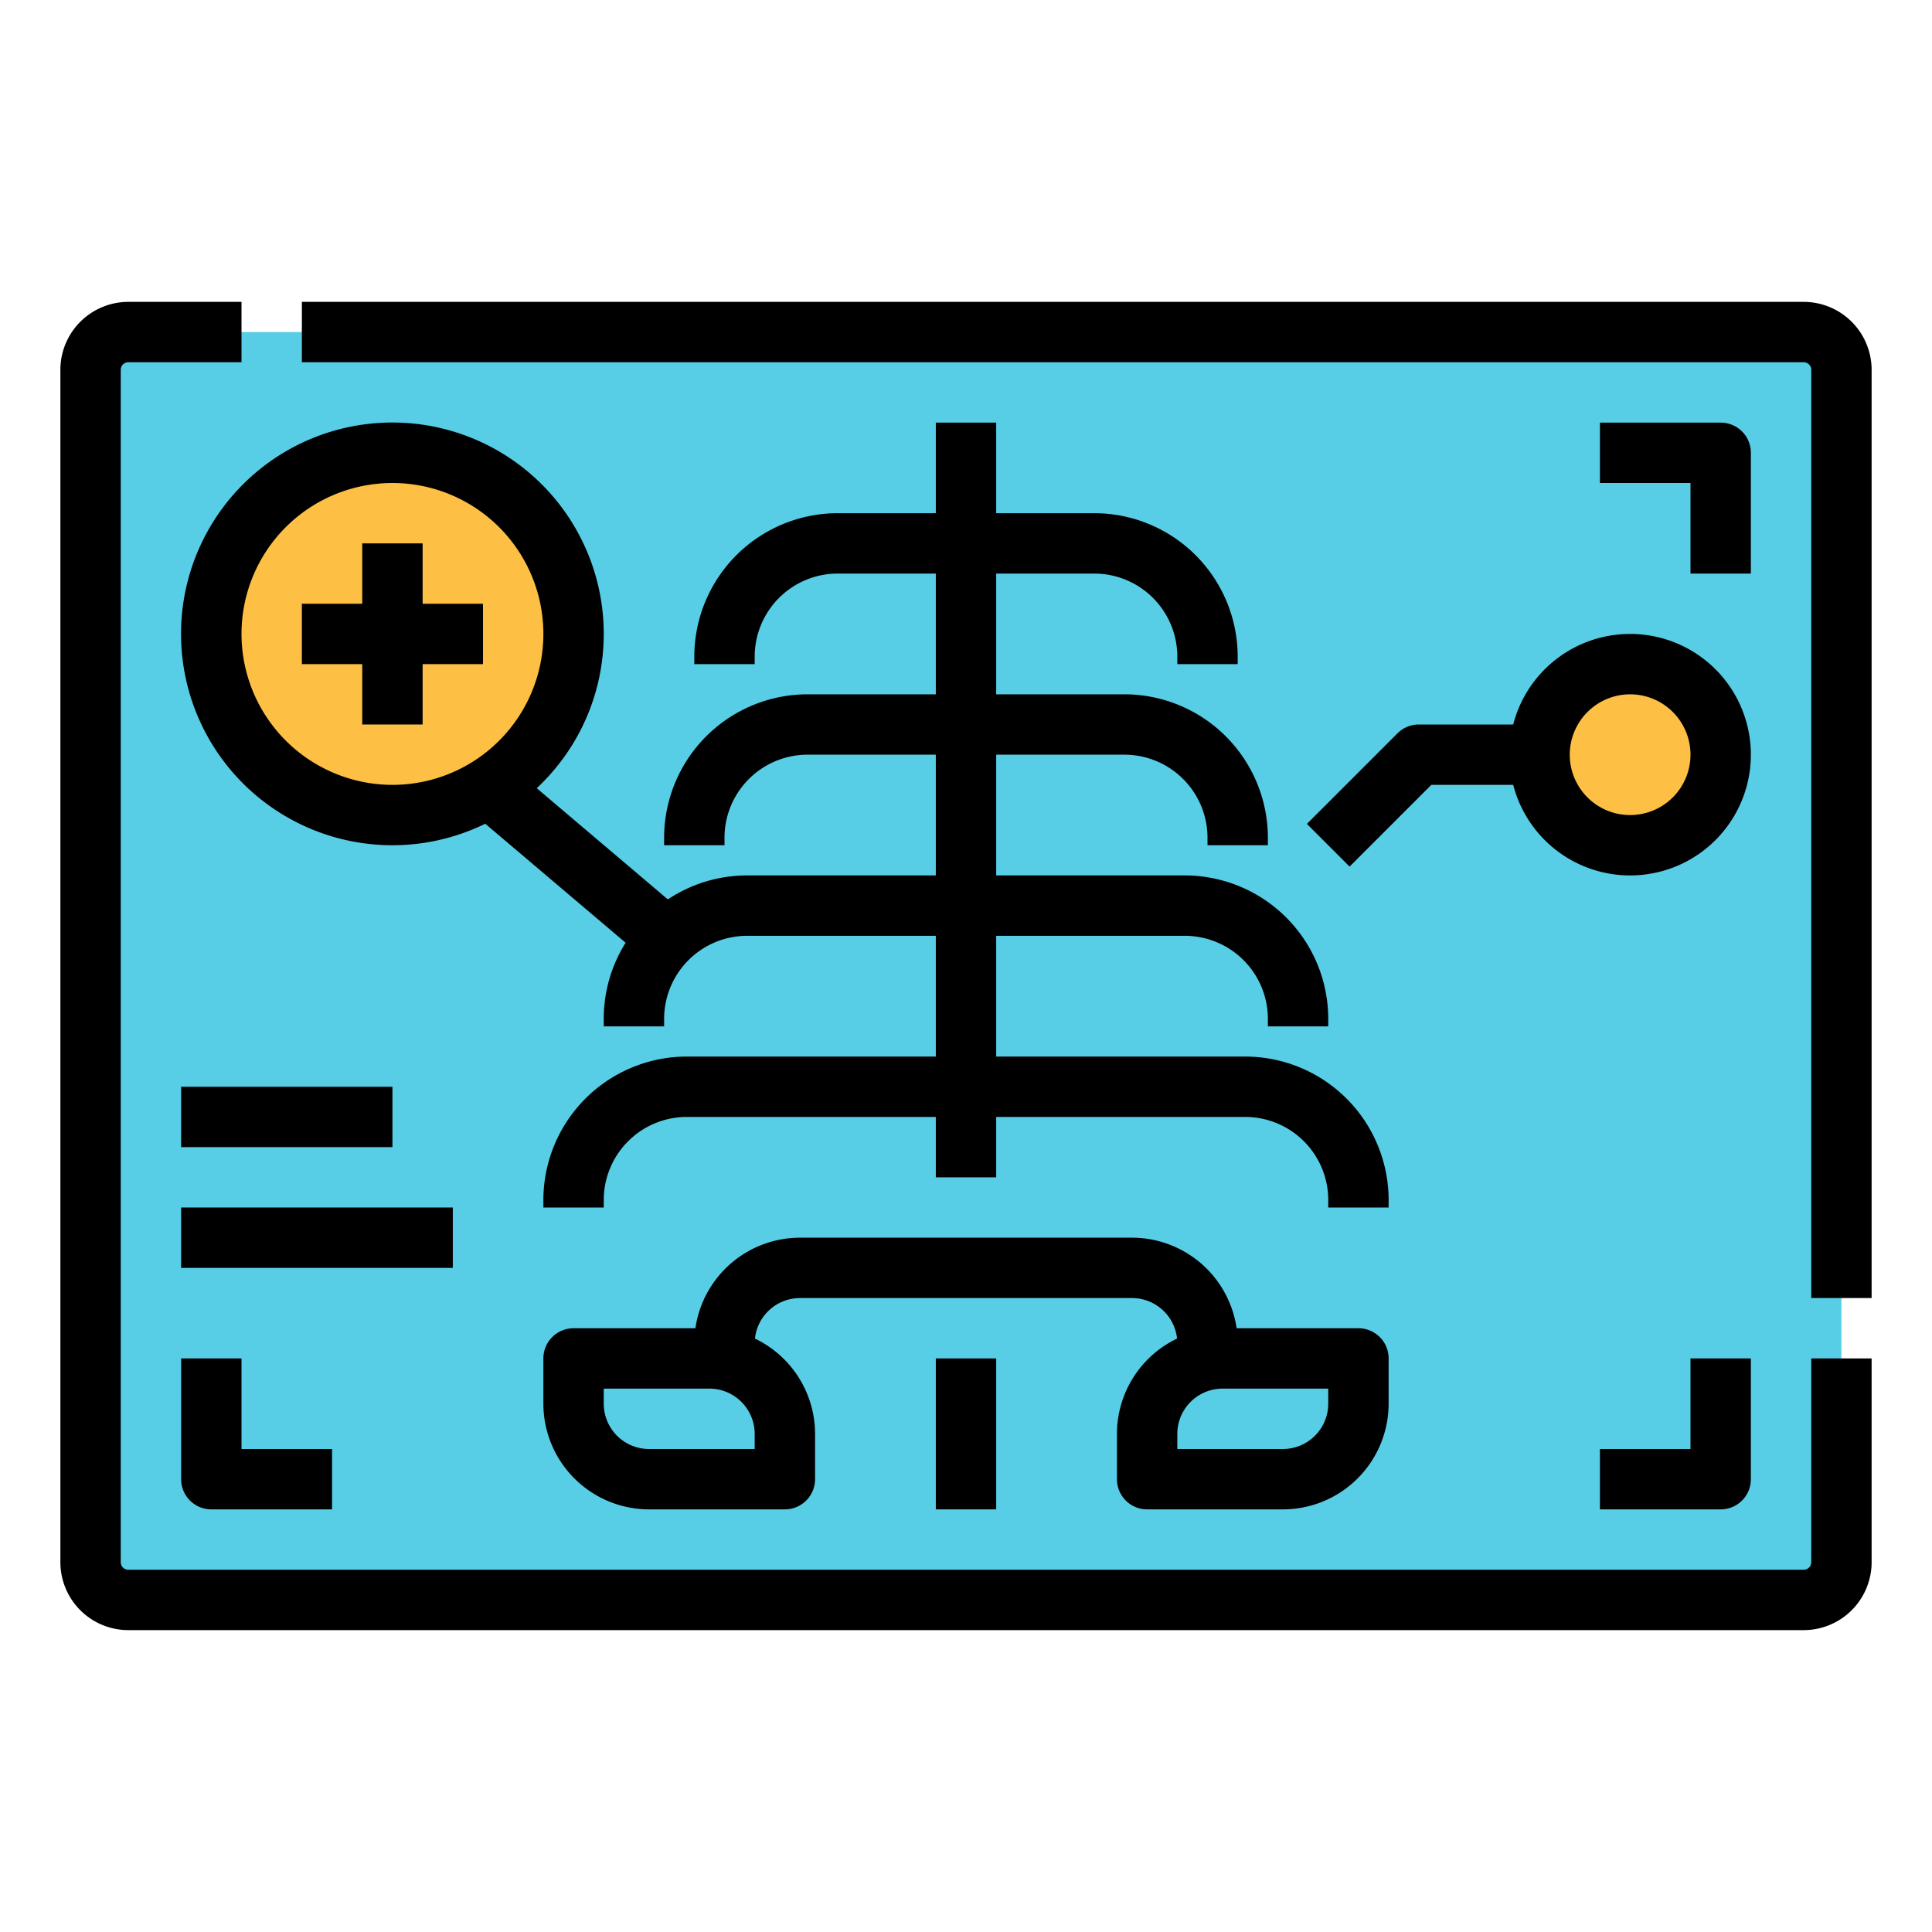 <svg id="Filled_stroke_cut_Ex" data-name="Filled stroke cut Ex" xmlns="http://www.w3.org/2000/svg" width="512" height="512" viewBox="0 0 512 512">
  <title>radiography- digital- x ray- tablet- bones- medical</title>
  <g>
    <g>
      <rect x="24" y="88" width="464" height="336" rx="10" ry="10" style="fill: #57cee6"/>
      <circle cx="432" cy="200" r="24" style="fill: #fdbf44"/>
    </g>
    <circle cx="104" cy="168" r="48" style="fill: #fdbf44"/>
  </g>
  <g>
    <rect x="248" y="360" width="16" height="40"/>
    <path d="M296,380v12a8,8,0,0,0,8,8h36a28.032,28.032,0,0,0,28-28V360a8,8,0,0,0-8-8H327.715A28.044,28.044,0,0,0,300,328H212a28.044,28.044,0,0,0-27.715,24H152a8,8,0,0,0-8,8v12a28.032,28.032,0,0,0,28,28h36a8,8,0,0,0,8-8V380a28.035,28.035,0,0,0-15.933-25.264A12.016,12.016,0,0,1,212,344h88a12.016,12.016,0,0,1,11.933,10.736A28.035,28.035,0,0,0,296,380Zm-96,4H172a12.013,12.013,0,0,1-12-12v-4h28a12.013,12.013,0,0,1,12,12Zm152-12a12.013,12.013,0,0,1-12,12H312v-4a12.013,12.013,0,0,1,12-12h28Z"/>
    <path d="M480,414a2,2,0,0,1-2,2H34a2,2,0,0,1-2-2V98a2,2,0,0,1,2-2H64V80H34A18.021,18.021,0,0,0,16,98V414a18.021,18.021,0,0,0,18,18H478a18.021,18.021,0,0,0,18-18V360H480Z"/>
    <path d="M478,80H80V96H478a2,2,0,0,1,2,2V344h16V98A18.021,18.021,0,0,0,478,80Z"/>
    <path d="M401.012,192H376a8,8,0,0,0-5.657,2.343l-24,24,11.314,11.314L379.314,208h21.7a32,32,0,1,0,0-16ZM432,184a16,16,0,1,1-16,16A16.019,16.019,0,0,1,432,184Z"/>
    <path d="M448,384H424v16h32a8,8,0,0,0,8-8V360H448Z"/>
    <path d="M464,152V120a8,8,0,0,0-8-8H424v16h24v24Z"/>
    <path d="M48,360v32a8,8,0,0,0,8,8H88V384H64V360Z"/>
    <rect x="48" y="288" width="56" height="16"/>
    <rect x="48" y="320" width="72" height="16"/>
    <path d="M160,168a56.013,56.013,0,1,0-31.4,50.3l37.2,31.54A37.774,37.774,0,0,0,160,270v2h16v-2a22.025,22.025,0,0,1,22-22h50v32H182a38.043,38.043,0,0,0-38,38v2h16v-2a22.025,22.025,0,0,1,22-22h66v16h16V296h66a22.025,22.025,0,0,1,22,22v2h16v-2a38.043,38.043,0,0,0-38-38H264V248h50a22.025,22.025,0,0,1,22,22v2h16v-2a38.043,38.043,0,0,0-38-38H264V200h34a22.025,22.025,0,0,1,22,22v2h16v-2a38.043,38.043,0,0,0-38-38H264V152h26a22.025,22.025,0,0,1,22,22v2h16v-2a38.043,38.043,0,0,0-38-38H264V112H248v24H222a38.043,38.043,0,0,0-38,38v2h16v-2a22.025,22.025,0,0,1,22-22h26v32H214a38.043,38.043,0,0,0-38,38v2h16v-2a22.025,22.025,0,0,1,22-22h34v32H198a37.78,37.78,0,0,0-21.01,6.351L142.235,208.88A55.859,55.859,0,0,0,160,168Zm-96,0a40,40,0,1,1,40,40A40.045,40.045,0,0,1,64,168Z"/>
    <polygon points="112 144 96 144 96 160 80 160 80 176 96 176 96 192 112 192 112 176 128 176 128 160 112 160 112 144"/>
  </g>
</svg>
